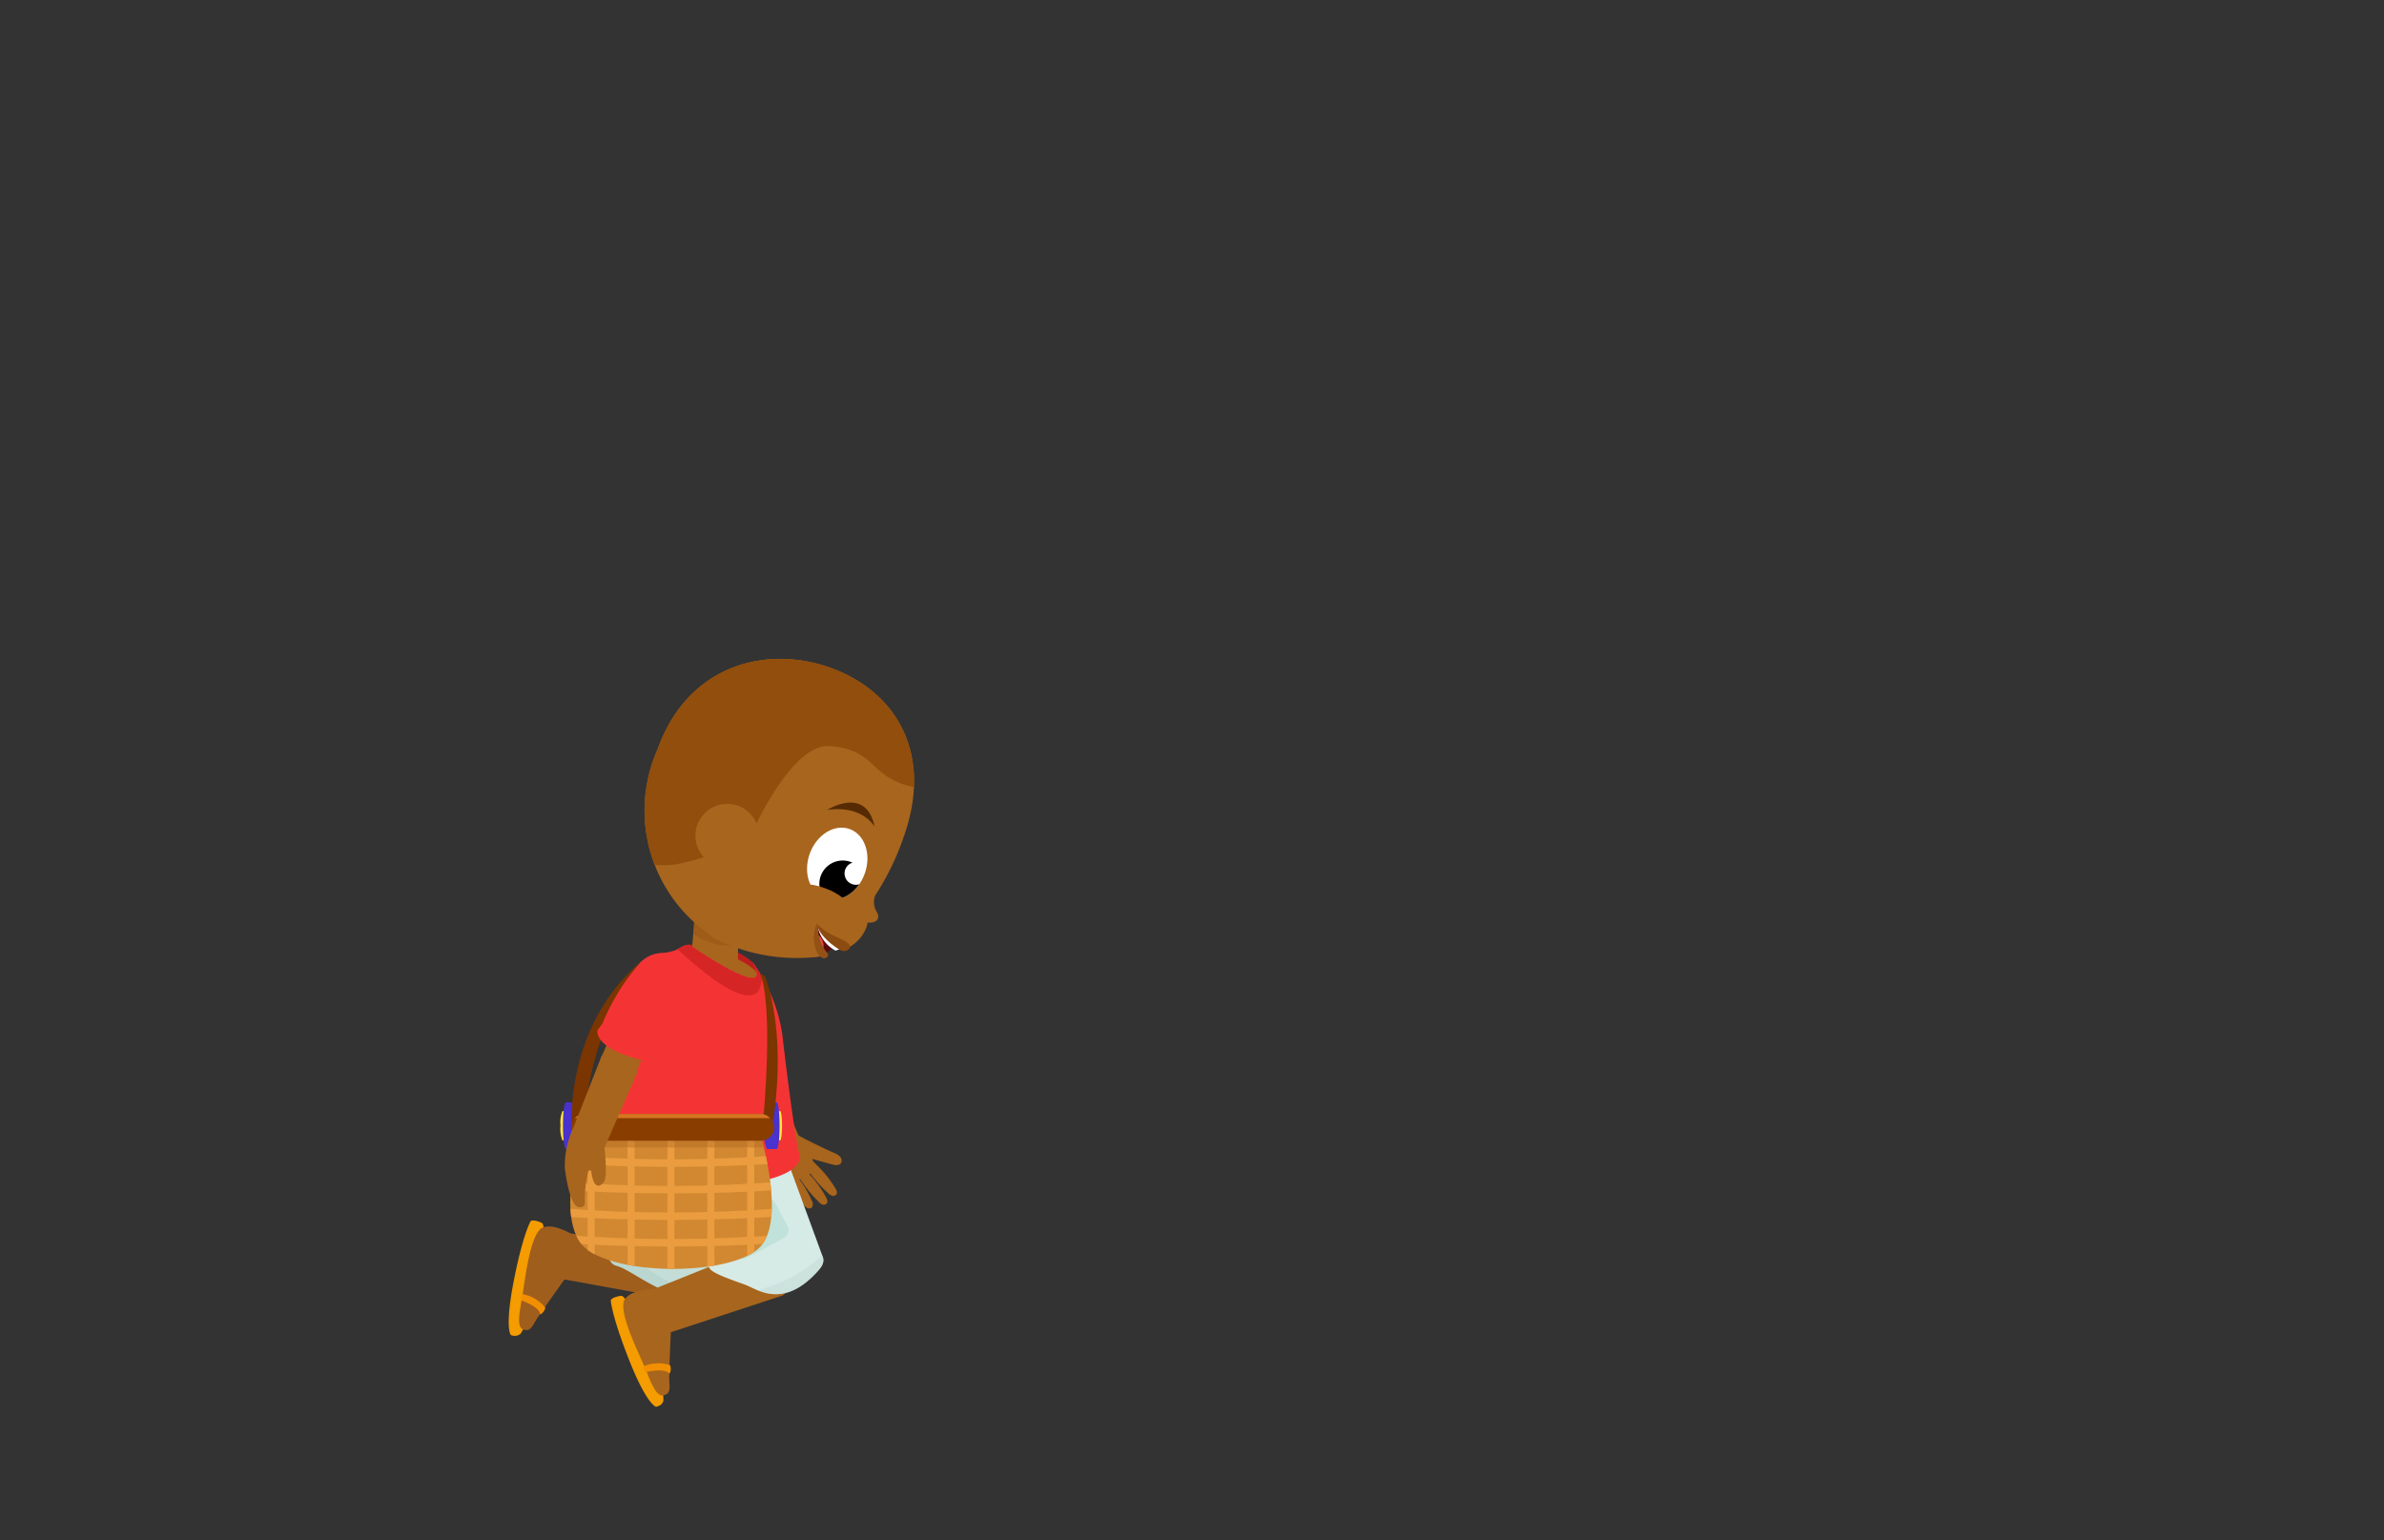 <svg id="Layer_10" data-name="Layer 10" xmlns="http://www.w3.org/2000/svg" xmlns:xlink="http://www.w3.org/1999/xlink" viewBox="0 0 260 168"><rect x="0" y="0" width="260" height="168" fill="#333333" stroke="none"/><defs><style>.cls-1{fill:#c5ddd7;}.cls-2{fill:#d6eae6;}.cls-3{fill:#a8651d;}.cls-4{fill:#fff;}.cls-5{fill:#f43434;}.cls-6{fill:#d18830;}.cls-7{fill:#893e00;}.cls-8{fill:#ffe33b;}.cls-9{fill:#4932ce;}.cls-10{fill:#7a3501;}.cls-11{fill:#e22b2b;}.cls-12{fill:#a05e1d;}.cls-13{clip-path:url(#clip-path);}.cls-14{fill:#aecec5;}.cls-14,.cls-18{opacity:0.44;}.cls-15{fill:#f49c00;}.cls-16{fill:#f28f00;}.cls-17{clip-path:url(#clip-path-2);}.cls-18{fill:#bcd8d1;}.cls-19{fill:#c0e2da;}.cls-20{fill:#bc1d1d;}.cls-21{clip-path:url(#clip-path-3);}.cls-22{fill:#935212;opacity:0.46;}.cls-23{fill:#590b0b;}.cls-24{fill:#ea4747;}.cls-25{clip-path:url(#clip-path-4);}.cls-26{fill:#914e0c;}.cls-27{clip-path:url(#clip-path-5);}.cls-28{fill:#562b04;}.cls-29{fill:#8c4b10;}.cls-30{fill:#935115;}.cls-31{clip-path:url(#clip-path-6);}.cls-32{fill:#d62525;}.cls-33{clip-path:url(#clip-path-7);}.cls-34{fill:#ea9c3f;}.cls-35{fill:#af6822;opacity:0.42;}.cls-36{clip-path:url(#clip-path-8);}.cls-37{fill:#d67422;}</style><clipPath id="clip-path"><path class="cls-1" d="M72.13,120.69c-.07.85-3.62,12.19-5.58,15.75a1.11,1.11,0,0,0,.68,1.61c1.49.4,3.41,2.24,7.45,3.61a1.48,1.48,0,0,0,1.89-.47l6.14-8.89,3.68-5.53Z"/></clipPath><clipPath id="clip-path-2"><path class="cls-2" d="M70.39,128.93a47.26,47.26,0,0,1,7,9.4c.32.65,3.51,1.61,4.17,1.91,1.42.64,4,2.26,7.45-1.4.52-.56,1-1.12.7-1.82L86,126.9l-2.43-6.18Z"/></clipPath><clipPath id="clip-path-3"><polygon class="cls-3" points="75.34 105.2 80.47 105.3 80.55 99.49 75.79 99.49 75.34 105.2"/></clipPath><clipPath id="clip-path-4"><path class="cls-3" d="M79.69,103.13a19.81,19.81,0,0,0,10.54,1.07l0-.13a3.49,3.49,0,0,1-1-2.95c2.18,3,3.38,2.18,3.38,2.18a4.23,4.23,0,0,0,1.88-2.15,4,4,0,0,0,.08-2.22,28.43,28.43,0,0,0,4-7.69c3.24-9.12-.89-15.86-8-18.41s-15.61-.23-18.85,8.88a16.42,16.42,0,0,0,5.16,19.84A8.42,8.42,0,0,0,79.3,103Z"/></clipPath><clipPath id="clip-path-5"><ellipse class="cls-4" cx="91.3" cy="94.19" rx="4.01" ry="3.19" transform="translate(-28.04 148.63) rotate(-70.41)"/></clipPath><clipPath id="clip-path-6"><path class="cls-5" d="M75.2,103.05s9.63,6.71,6.83,1.84a17.9,17.9,0,0,1,3.28,7.88c.49,4.28,1.42,11.51,1.87,13.12s-2.44,2.83-6,3.2-12,1-13.52-2.92.93-16.82,2.71-21.08a1.67,1.67,0,0,1,1.27-1c.48-.08,1.13-.21,1.88-.4C74,103.54,74.56,103,75.2,103.05Z"/></clipPath><clipPath id="clip-path-7"><path class="cls-6" d="M63.47,123.65s-3.29,10,.7,12.74,15.19,2.65,18.48-.15.25-12.59.25-12.59Z"/></clipPath><clipPath id="clip-path-8"><rect class="cls-7" x="62.29" y="121.49" width="22.15" height="2.93" rx="1.47"/></clipPath></defs><path class="cls-8" d="M62.21,122.77a3.43,3.43,0,0,0-.2-1.59h-.67a3.27,3.27,0,0,0-.21,1.59,3.32,3.32,0,0,0,.21,1.6H62A3.49,3.49,0,0,0,62.21,122.77Z"/><path class="cls-9" d="M63.11,122.77a5.44,5.44,0,0,0-.32-2.54H61.72c-.18,0-.32,1.14-.32,2.54s.14,2.55.32,2.55h1.07A5.38,5.38,0,0,0,63.11,122.77Z"/><path class="cls-10" d="M70.18,104.65a32.52,32.52,0,0,0-6.41,17.83l-1.4.39S61.5,111.78,70.18,104.65Z"/><path class="cls-3" d="M75.89,108.58l3.76,8.82a1.75,1.75,0,0,0,2.33.93,3.57,3.57,0,0,0,1.46-1.44,1.28,1.28,0,0,0,.08-1.2l-4.21-8.76Z"/><path class="cls-11" d="M75.94,104.88a3.41,3.41,0,0,0-.85,2.66,23.6,23.6,0,0,0,2,7.34l.15.89s.87,1.37,4.36-.52c1.44-.78,3.21-1.79,2.63-3.39-.16-.45-.79-2-1.07-2.55C81.75,106.22,79.14,101.35,75.94,104.88Z"/><path class="cls-3" d="M86.67,125l-2,1a.82.82,0,0,1-1.09-.39l-3.89-8.19,3.83-1.82,3.59,8.28A.82.82,0,0,1,86.67,125Z"/><path class="cls-3" d="M91,125.76a1.7,1.7,0,0,1,.62.4.58.58,0,0,1,.1.69c-.2.3-.65.24-1,.14l-2.12-.59c0,.35.56.55.48.89a.61.61,0,0,1-.15.23,4.45,4.45,0,0,1-3.46,1.33,1.54,1.54,0,0,1-.57-.14,1.47,1.47,0,0,1-.57-.59,3.66,3.66,0,0,1-.49-3.18,2.13,2.13,0,0,1,2.91-1.28C88.18,124.44,89.56,125.11,91,125.76Z"/><path class="cls-3" d="M89,127a12,12,0,0,1,2.1,2.6c.13.2.25.45.13.65a.43.43,0,0,1-.51.15,1.23,1.23,0,0,1-.46-.32,14.4,14.4,0,0,1-2.33-2.73c-.07-.13,0-.33,0-.48s.15-.3.3-.26"/><path class="cls-3" d="M88.09,127.87a12.27,12.27,0,0,1,2,2.72c.11.2.22.46.08.65a.42.42,0,0,1-.51.12,1.14,1.14,0,0,1-.44-.35A13.86,13.86,0,0,1,87,128.16c-.07-.14,0-.33.07-.48s.16-.29.31-.24"/><path class="cls-3" d="M86.79,128.12A12,12,0,0,1,88.56,131a.68.68,0,0,1,0,.67.44.44,0,0,1-.52.08,1.18,1.18,0,0,1-.42-.38,14.35,14.35,0,0,1-2-3c-.05-.14.07-.32.1-.47a.28.28,0,0,1,.33-.23"/><path class="cls-3" d="M85.48,127.79a10.75,10.75,0,0,1,1.29,2.69c.07.19.13.44,0,.59a.41.41,0,0,1-.47,0,1.1,1.1,0,0,1-.33-.38,12.16,12.16,0,0,1-1.47-2.84c0-.13.09-.28.13-.4a.24.24,0,0,1,.31-.17"/><path class="cls-12" d="M74.66,136l-12.75-1.5a6.28,6.28,0,0,0-.56,5L74,141.81a3,3,0,0,0,.68-5.82Z"/><path class="cls-1" d="M72.13,120.69c-.07.85-3.62,12.19-5.58,15.75a1.11,1.11,0,0,0,.68,1.61c1.49.4,3.41,2.24,7.45,3.61a1.48,1.48,0,0,0,1.89-.47l6.14-8.89,3.68-5.53Z"/><g class="cls-13"><path class="cls-14" d="M71.39,138.89a17.3,17.3,0,0,0,6.94,2.46,9.9,9.9,0,0,1-1.1,2,.42.42,0,0,1-.18.17.46.46,0,0,1-.26,0,67.47,67.47,0,0,1-11.68-5.62c-.26-.16-.55-.38-.51-.68a.78.78,0,0,1,.23-.39c1-1.07,1.59-1.06,2.9-.38S70.15,138.09,71.39,138.89Z"/></g><path class="cls-15" d="M57.52,143.74a5.44,5.44,0,0,1-.75,1.73,1,1,0,0,1-1.06.13s-.69-.72.32-5.89,1.85-6.53,1.85-6.53.25-.24,1.2.19S57.52,143.74,57.52,143.74Z"/><path class="cls-12" d="M61.49,139.64s-2.55,3.58-3,4.29-.63,1.34-1.42,1.07-.38-2-.11-3.58.84-7.06,2.28-7.56S63,135,63,135A4.11,4.11,0,0,1,61.49,139.64Z"/><path class="cls-16" d="M56.87,141.83s2,.69,2.05,1.54a1.09,1.09,0,0,0,.55-.74A4.06,4.06,0,0,0,57,141.15S56.73,141.26,56.87,141.83Z"/><path class="cls-2" d="M85.11,126.7s-.22,5.76-4.41,6.24-10.86,2.6-12.21-6.77Z"/><path class="cls-3" d="M83.16,135.84l-11.92,4.78a6.29,6.29,0,0,0,1.92,4.68l12.18-4a3,3,0,0,0-2.18-5.44Z"/><path class="cls-2" d="M70.39,128.93a47.26,47.26,0,0,1,7,9.4c.32.65,3.51,1.61,4.17,1.91,1.42.64,4,2.26,7.45-1.4.52-.56,1-1.12.7-1.82L86,126.9l-2.43-6.18Z"/><g class="cls-17"><path class="cls-18" d="M84.88,140a17.45,17.45,0,0,0,6-4.29,10.13,10.13,0,0,1,1,2.06.37.37,0,0,1,0,.25.39.39,0,0,1-.17.19,67.8,67.8,0,0,1-11.3,6.36c-.27.12-.62.23-.84,0a.71.71,0,0,1-.19-.41c-.3-1.46,0-1.91,1.34-2.6A43.59,43.59,0,0,1,84.88,140Z"/></g><rect class="cls-19" x="79.07" y="131.61" width="6.53" height="4.78" rx="0.95" transform="translate(218.43 212.83) rotate(151.65)"/><path class="cls-15" d="M72.05,150.89a5.43,5.43,0,0,1,.3,1.86c-.11.58-.81.68-.81.68s-1-.22-2.93-5.11-2-6.5-2-6.5.08-.34,1.11-.49S72.05,150.89,72.05,150.89Z"/><path class="cls-3" d="M73.16,145.3s-.2,4.38-.17,5.22.19,1.46-.62,1.66-1.39-1.45-2-2.94-3.12-6.39-2.19-7.59,3.76-1.06,3.76-1.06A4.12,4.12,0,0,1,73.16,145.3Z"/><path class="cls-16" d="M70.46,149.64s2-.49,2.56.18a1.09,1.09,0,0,0,.06-.92,4.08,4.08,0,0,0-2.89.11S70,149.23,70.46,149.64Z"/><path class="cls-20" d="M82,104.89s-2.51-2.49-7.25-1.79l.81,3.91,7.29,1.77S83.13,105.86,82,104.89Z"/><polygon class="cls-3" points="75.34 105.2 80.47 105.3 80.55 99.49 75.79 99.49 75.34 105.2"/><g class="cls-21"><ellipse class="cls-22" cx="78.84" cy="100.63" rx="2.43" ry="4.37" transform="translate(-34.84 159.11) rotate(-79.14)"/></g><path class="cls-3" d="M82.51,106s-2.25-2.49-7.41-2.43l1.48,5.29,6.79.31Z"/><path class="cls-23" d="M91.52,103.08A7.63,7.63,0,0,0,90,104s-1.39-2-.92-3Z"/><path class="cls-4" d="M91.77,103.4a2.53,2.53,0,0,1-.64.28,3.77,3.77,0,0,1-1.91-2.45l1.49,1.09Z"/><ellipse class="cls-24" cx="88.8" cy="103.11" rx="1.02" ry="1.26" transform="translate(-11.15 10.77) rotate(-6.53)"/><path class="cls-3" d="M79.69,103.13a19.81,19.81,0,0,0,10.54,1.07l0-.13a3.49,3.49,0,0,1-1-2.95c2.18,3,3.38,2.18,3.38,2.18a4.23,4.23,0,0,0,1.88-2.15,4,4,0,0,0,.08-2.22,28.43,28.43,0,0,0,4-7.69c3.24-9.12-.89-15.86-8-18.41s-15.61-.23-18.85,8.88a16.42,16.42,0,0,0,5.16,19.84A8.42,8.42,0,0,0,79.3,103Z"/><g class="cls-25"><path class="cls-26" d="M82,90.87s4.27-9.79,8.47-9.5,4.45,2.44,6.87,3.65a7.27,7.27,0,0,0,4.17.88l4.29-12.07L76.29,63.34,66.22,86.89l-.55,3.79C66.6,92.78,70,95,74.1,94.19A21.2,21.2,0,0,0,82,90.87Z"/></g><ellipse class="cls-4" cx="91.3" cy="94.19" rx="4.01" ry="3.19" transform="translate(-28.04 148.63) rotate(-70.41)"/><g class="cls-27"><path d="M92.76,94a1.89,1.89,0,0,1,.21.09,1.21,1.21,0,0,0-.79.75,1.24,1.24,0,0,0,.76,1.59,1.22,1.22,0,0,0,1.46-.54,2.58,2.58,0,0,1-.09,1.37A2.55,2.55,0,1,1,92.76,94Z"/></g><path class="cls-28" d="M95.39,90.17s-1.29-2.39-5.16-1.84C90.23,88.33,94.44,85.62,95.39,90.17Z"/><ellipse class="cls-3" cx="89.51" cy="97.93" rx="1.16" ry="3.13" transform="translate(-32.76 149.43) rotate(-70.41)"/><path class="cls-3" d="M95.43,97.69a2.11,2.11,0,0,0,.17,1.74c.52.83-.08,1.56-1.92,1S95.27,95,95.43,97.69Z"/><path class="cls-29" d="M92.69,103.38a.77.77,0,0,1-1.07.22c-.71-.38-2.37-1.64-2.52-2.82a6.81,6.81,0,0,0,1.49,1.1C91.48,102.37,92.88,102.78,92.69,103.38Z"/><path class="cls-30" d="M89.22,101.12a4.19,4.19,0,0,0,.46,2c.53,1,.74.82.59,1.17s-1,.44-1.38-1a3.81,3.81,0,0,1,.21-2.6S89.31,101,89.22,101.12Z"/><circle class="cls-3" cx="79.31" cy="91.14" r="3.47"/><path class="cls-5" d="M75.2,103.05s9.63,6.71,6.83,1.84a17.9,17.9,0,0,1,3.28,7.88c.49,4.28,1.42,11.51,1.87,13.12s-2.44,2.83-6,3.2-12,1-13.52-2.92.93-16.82,2.71-21.08a1.67,1.67,0,0,1,1.27-1c.48-.08,1.13-.21,1.88-.4C74,103.54,74.56,103,75.2,103.05Z"/><g class="cls-31"><path class="cls-32" d="M73.34,103s11.68,11.62,9.44,1.31l-6.91-2.34Z"/></g><path class="cls-8" d="M84.21,122.77a3.43,3.43,0,0,1,.2-1.59h.67c.12,0,.21.71.21,1.59s-.09,1.6-.21,1.6h-.67A3.49,3.49,0,0,1,84.21,122.77Z"/><path class="cls-9" d="M83.31,122.77a5.59,5.59,0,0,1,.32-2.54H84.7c.18,0,.32,1.14.32,2.54s-.14,2.55-.32,2.55H83.63A5.53,5.53,0,0,1,83.31,122.77Z"/><path class="cls-10" d="M83.29,121.51s1.09-11.79-.41-15.36l.53.31s2.43,5.42.91,15.82Z"/><path class="cls-6" d="M63.47,123.65s-3.29,10,.7,12.74,15.19,2.65,18.48-.15.25-12.59.25-12.59Z"/><g class="cls-33"><rect class="cls-34" x="64.09" y="120.48" width="0.77" height="19.87"/><rect class="cls-34" x="68.44" y="120.48" width="0.77" height="19.87"/><rect class="cls-34" x="72.79" y="120.48" width="0.77" height="19.87"/><rect class="cls-34" x="77.14" y="120.48" width="0.77" height="19.87"/><rect class="cls-34" x="81.49" y="120.48" width="0.77" height="19.87"/><path class="cls-34" d="M85.6,126.84c-3.89.27-8,.43-12.43.43s-8.52-.16-12.39-.43v-.9c3.83.31,8,.5,12.39.5s8.59-.19,12.43-.5Z"/><path class="cls-34" d="M85.6,129.74c-3.89.27-8,.43-12.43.42s-8.52-.15-12.39-.42v-.9c3.83.31,8,.5,12.39.5s8.59-.19,12.43-.5Z"/><path class="cls-34" d="M85.6,132.64c-3.89.26-8,.42-12.43.42s-8.52-.16-12.39-.42v-.9c3.83.31,8,.5,12.39.5s8.59-.19,12.43-.5Z"/><path class="cls-34" d="M85.6,135.53c-3.89.27-8,.43-12.43.43s-8.52-.16-12.39-.43v-.89c3.83.3,8,.49,12.39.49s8.59-.18,12.43-.49Z"/><rect class="cls-35" x="61.02" y="121.65" width="25.43" height="3.5"/></g><rect class="cls-7" x="62.29" y="121.49" width="22.15" height="2.93" rx="1.47"/><g class="cls-36"><rect class="cls-37" x="61.29" y="120.42" width="23.84" height="1.53"/></g><path class="cls-3" d="M69.49,106.42l-3.87,8.78a1.75,1.75,0,0,0,.91,2.34,3.59,3.59,0,0,0,2,.08,1.26,1.26,0,0,0,.93-.77l3.53-9Z"/><path class="cls-5" d="M72.22,103.93a3.43,3.43,0,0,0-2.52,1.2,23.64,23.64,0,0,0-4,6.51l-.54.72s-.42,1.57,3.35,2.83c1.56.51,3.5,1.12,4.27-.4.22-.43.89-1.92,1.13-2.52C75.21,109.09,77,103.86,72.22,103.93Z"/><path class="cls-3" d="M64.88,125.5l-2.13-.8a.82.82,0,0,1-.47-1.07l3.32-8.43,4,1.55L66,125A.83.83,0,0,1,64.88,125.5Z"/><path class="cls-3" d="M65.89,124.85s.41,3.35,0,4-1.17.89-1.41-1.13c0,0-.21-.24-.34.1a12.29,12.29,0,0,0-.35,3.28s.07.66-.68.56-1.27-2.3-1.51-4.25a9.51,9.51,0,0,1,.92-4.36,2.09,2.09,0,0,1,2.2,0A2.32,2.32,0,0,1,65.89,124.85Z"/></svg>